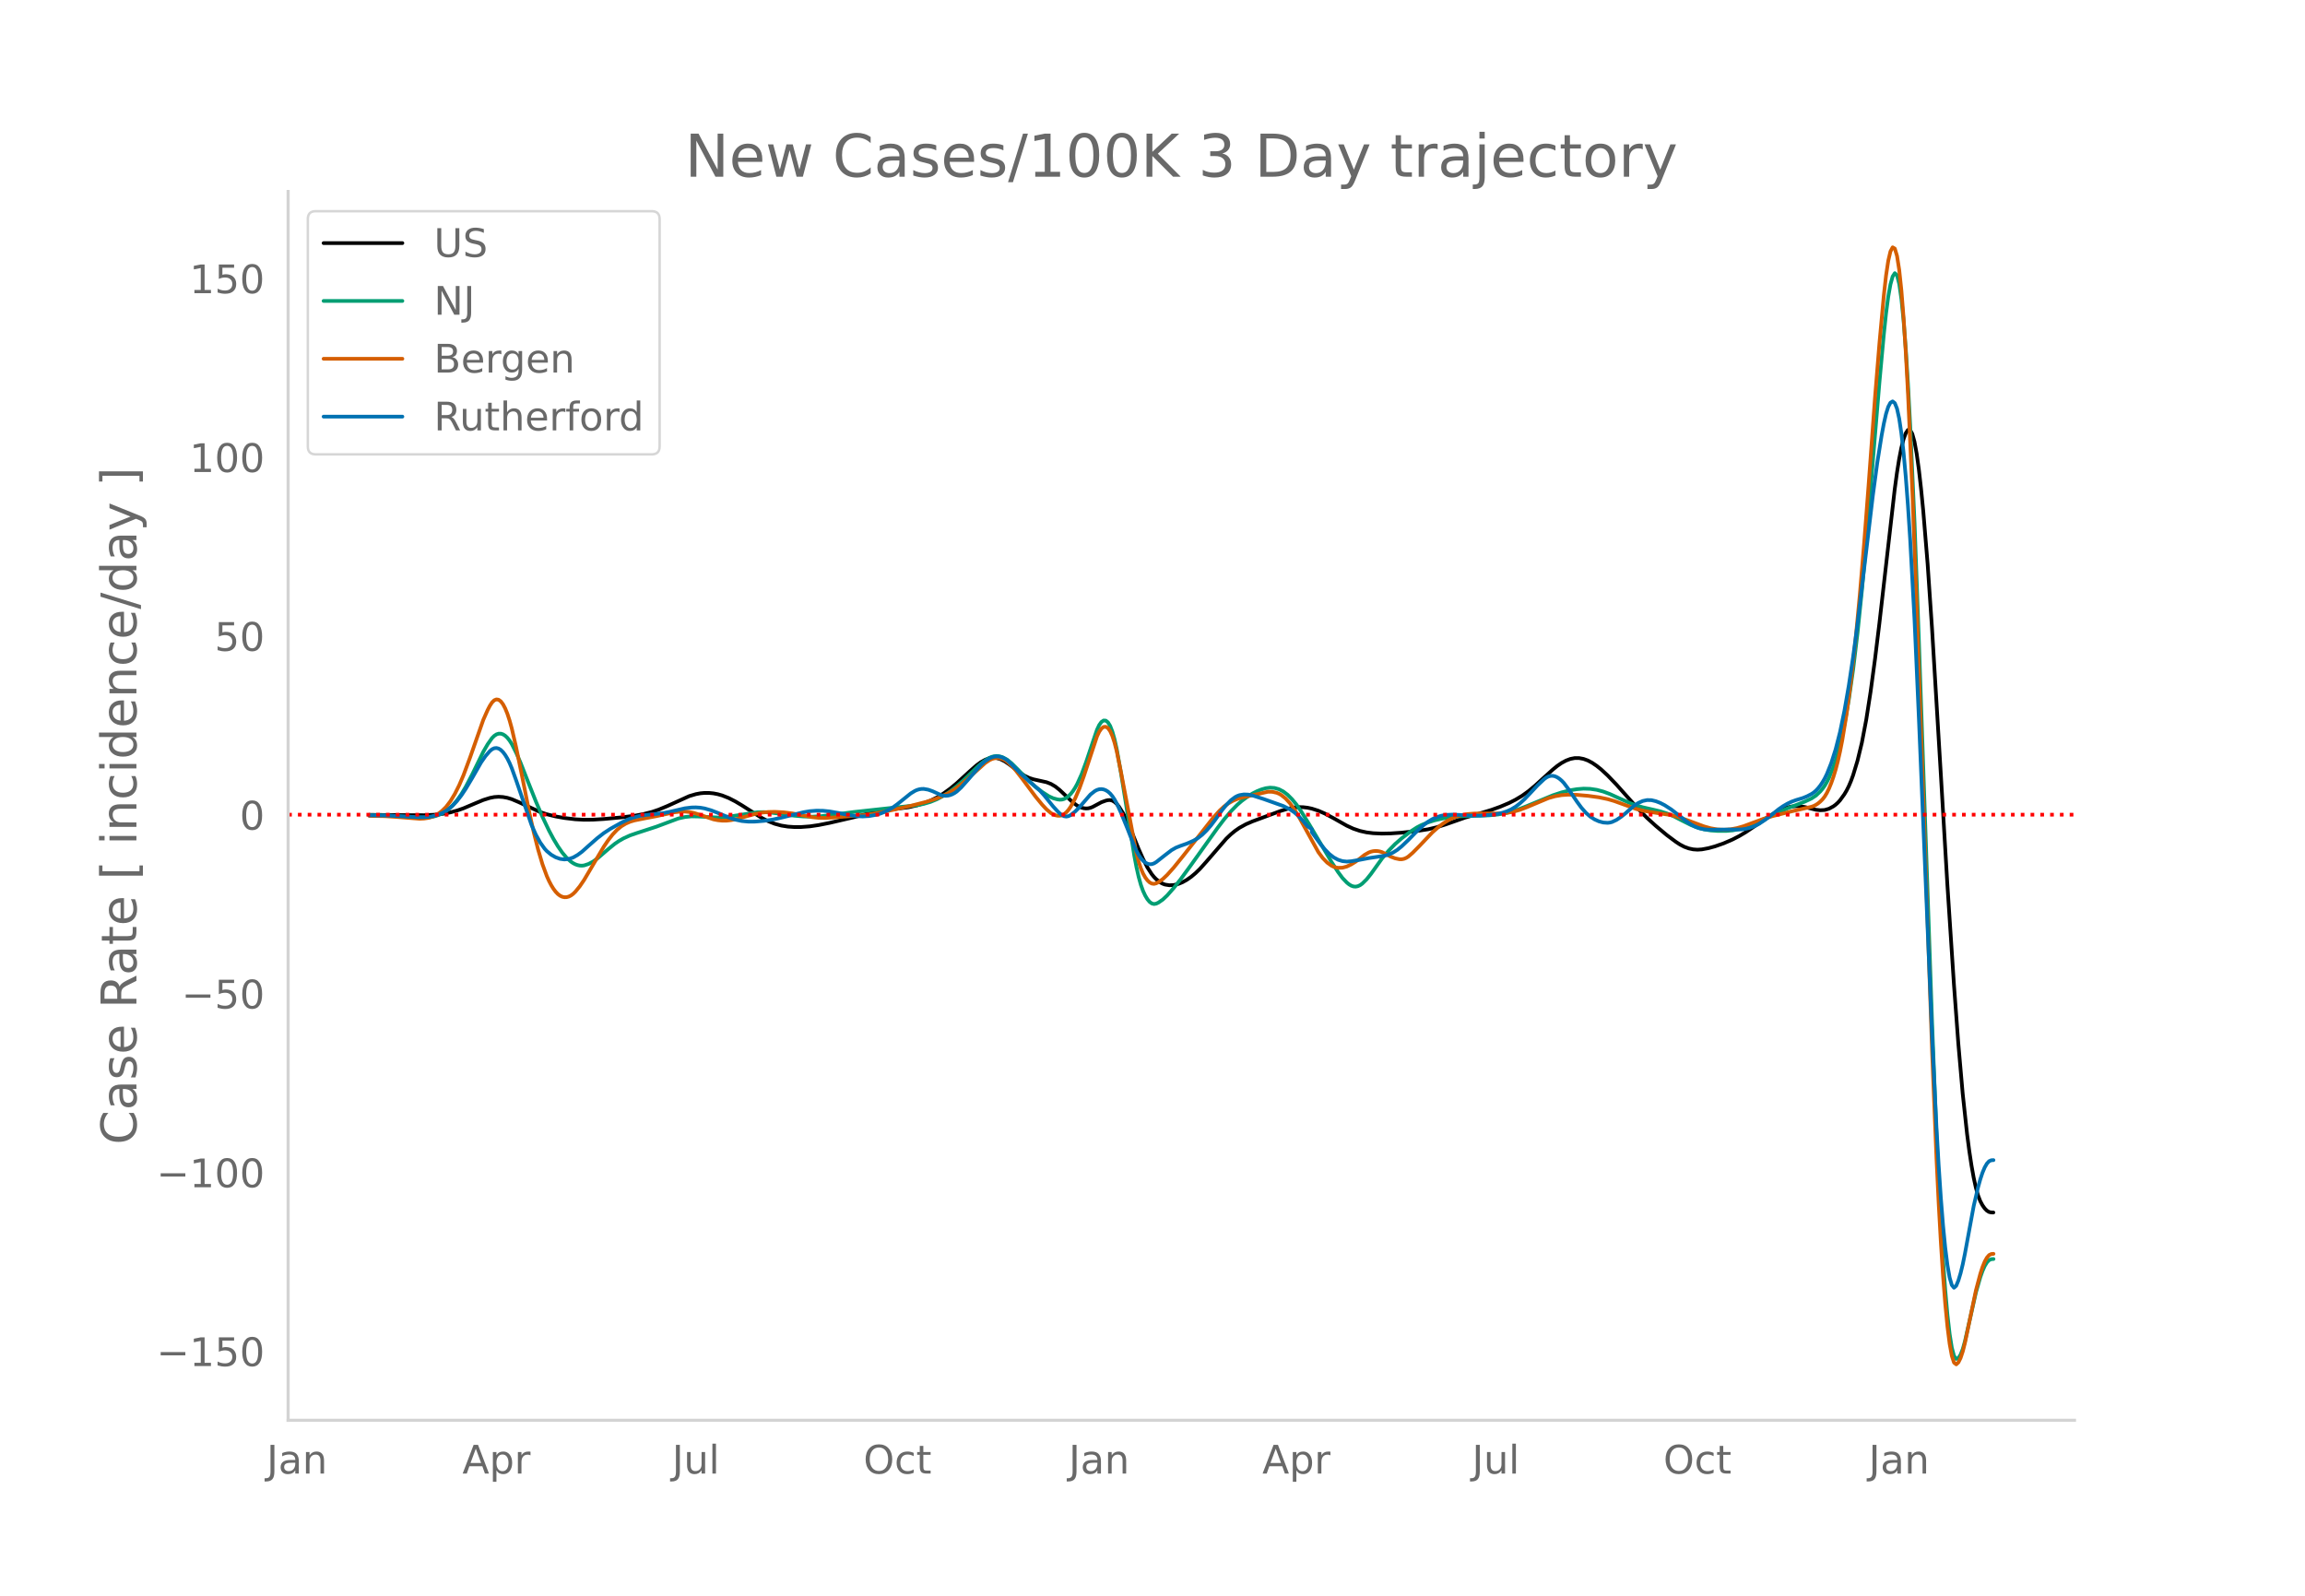 <svg height="864" viewBox="0 0 936 648" width="1248" xmlns="http://www.w3.org/2000/svg" xmlns:xlink="http://www.w3.org/1999/xlink"><defs><style>*{stroke-linecap:butt;stroke-linejoin:round}</style></defs><g id="figure_1"><path d="M0 648h936V0H0z" style="fill:#fff" id="patch_1"/><g id="axes_1"><path d="M117 576.72h725.4V77.76H117z" style="fill:none" id="patch_2"/><path clip-path="url(#pcde139a741)" d="m149.973 330.893 14.239.111 8.01.03 4.45-.209 3.56-.42 2.669-.524 2.67-.73 2.67-.936 4.45-1.888 3.56-1.483 2.67-.836 1.779-.354 1.78-.12 1.78.115 1.78.33 1.78.54 2.67 1.133 8.899 4.116 2.67.882 3.56.873 3.56.636 4.45.528 3.559.189 3.56-.035 4.45-.27 7.12-.659 5.339-.672 3.56-.652 3.56-.907 2.67-.904 3.56-1.48 8.899-4.033 2.67-.788 1.78-.34 1.78-.165 1.78.01 1.78.177 1.78.342 1.779.506 2.67 1.053 2.67 1.37 2.67 1.593 8.01 5.086 2.669 1.355 2.67 1.059 2.67.72 2.67.421 2.67.176 2.67-.012 3.56-.271 3.559-.525 4.45-.886 9.79-2.274 8.899-2.268 3.56-.574 9.789-1.213 3.56-.817 2.67-.83 2.67-1.041 2.67-1.317 2.67-1.615 2.669-1.93 2.67-2.21 5.34-4.88 2.67-2.362 1.78-1.3 1.78-1.001 1.78-.666.89-.16.89-.033.889.095 1.78.54 1.78.894 1.78 1.22 4.45 3.483 1.78 1.126 1.78.861 1.78.575 5.339 1.188 1.78.69 1.78 1.053 1.78 1.415 3.56 3.355 1.78 1.7 1.78 1.305 1.78.82.89.224.89.09.889-.056.89-.204.89-.352 3.56-1.907 1.78-.647.89-.21.89-.037.89.232.89.518.89.805.89 1.082 1.78 2.82 1.78 3.553 1.78 4.254 2.669 6.586 1.78 4.01 1.78 3.487 1.78 2.758.89 1.102.89.921 1.78 1.374.89.474.89.334 1.78.286 1.78-.08 1.78-.407 1.779-.722 1.78-.99 1.78-1.246 1.78-1.496 1.78-1.73 2.67-2.986 8.009-9.256 1.78-1.7 1.78-1.473 1.78-1.238 2.67-1.47 2.67-1.157 11.569-4.287 2.67-.803 2.67-.544 1.78-.145 1.78.034 1.78.202 1.78.37 2.669.852 2.67 1.173 3.56 1.9 5.34 3.015 2.67 1.224 2.67.902 2.669.588 2.67.335 3.56.158 3.56-.074 4.45-.303 6.229-.676 4.45-.682 3.56-.838 3.56-1.119 8.009-2.81 5.34-1.515 5.34-1.62 3.559-1.28 3.56-1.505 2.67-1.357 2.67-1.597 2.67-1.926 2.67-2.239 3.56-3.249 3.559-3.22 1.78-1.452 1.78-1.22 1.78-.96 1.78-.681 1.78-.346 1.78.006 1.78.337 1.78.648 1.779.956 1.78 1.211 1.78 1.414 2.67 2.478 3.56 3.703 5.34 5.992 3.559 3.952 3.56 3.62 3.56 3.237 4.45 3.718 3.56 2.662 1.78 1.171 1.779.928 1.78.653 1.78.389 1.78.132 1.78-.119 2.67-.494 2.67-.736 3.56-1.25 3.559-1.54 2.67-1.376 2.67-1.581 3.56-2.395 6.23-4.246 2.669-1.561 2.67-1.243 1.78-.613 1.78-.382 1.78-.137 1.78.091 1.78.261 2.67.672 1.78.436 1.78.191 1.779-.093 1.78-.512 1.78-.964.89-.657.89-.8.89-.967 1.78-2.454.89-1.5.89-1.757.89-2.083.89-2.423 1.78-5.866 1.78-7.351 1.779-9.338 1.78-11.436 1.78-13.173 1.78-14.549 6.23-54.445.89-6.589.89-5.606.89-4.553.89-3.502.89-2.449.89-1.349.89-.008.889 1.573.89 3.202.89 4.83.89 6.422.89 7.818.89 9.022 1.78 21.541 1.78 26.126 3.56 58.925 2.67 45.064 2.67 40.594 1.779 24 1.78 20.364 1.78 16.45.89 6.794.89 5.883.89 4.976.89 4.07.89 3.165.89 2.305.89 1.673.89 1.273.89.916.89.562.89.206.89.014h0" style="fill:none;stroke:#000;stroke-linecap:round;stroke-width:1.5" id="line2d_1"/><path clip-path="url(#pcde139a741)" d="m149.973 331.095 7.12.097 5.34.29 8.009.527 2.67-.04 1.78-.168 1.78-.378 1.78-.61 1.78-.868 1.779-1.24 1.78-1.641 1.78-2.068 1.78-2.523 1.78-2.975 2.67-5.115 4.45-9.103 1.78-3.066 1.779-2.525.89-.885.89-.592.89-.297.89-.005.89.282.89.563.89.843.89 1.124.89 1.404 1.78 3.532 1.78 4.07 2.67 6.803 3.56 8.937 2.669 6.221 2.67 5.606 1.78 3.337 1.78 2.963 1.78 2.584 1.78 2.128 1.78 1.595.89.597.89.463.89.325.89.184.89.042.889-.099 1.78-.58 1.78-.94 1.78-1.256 4.45-3.831 2.67-2.164 1.78-1.212 1.78-1.012 2.669-1.21 2.67-.92 8.01-2.61 8.899-3.328 2.67-.59 2.67-.264 2.67.049 8.01.415 2.669-.157 3.56-.46 9.79-1.514 2.67-.057 2.669.178 4.45.557 5.34.722 3.56.305 3.56.088 3.559-.19 3.56-.41 9.79-1.294 15.128-1.647 10.68-1.117 2.67-.55 2.67-.781 2.67-1.095 2.67-1.426 2.669-1.769 2.67-2.083 2.67-2.36 3.56-3.415 2.67-2.574 1.78-1.474 1.78-1.248.89-.498.89-.367.89-.23.889-.092.89.043.89.173.89.296 1.78.958 1.78 1.438 2.67 2.649 4.45 4.64 2.67 2.358 2.669 2.03 2.67 1.73 1.78.815 1.78.485.89.107.89-.042.89-.248.89-.464.89-.68.89-.9.89-1.128.89-1.369.89-1.61 1.78-3.946 1.78-4.807 2.669-7.977 1.78-5.238.89-1.893.89-1.248.89-.603.89.042.89.704.89 1.453.89 2.288.89 3.14.89 3.993 1.78 10.034 3.56 22.152 1.779 11.056.89 4.69.89 3.95.89 3.206.89 2.492.89 1.914.89 1.472.89 1.06.89.645.89.232.89-.157.89-.42 1.78-1.23 1.78-1.678 2.67-3.03 2.669-3.378 4.45-6.085 10.68-14.93 2.67-3.495 2.669-3.174 2.67-2.728 1.78-1.55 2.67-1.966 1.78-1.092 1.78-.907 1.78-.71 1.78-.506 1.78-.227 1.779.13 1.78.505 1.78.927 1.78 1.363 1.78 1.788 1.78 2.176 1.78 2.55 3.56 5.732 8.899 15 2.67 4.122 1.78 2.402 1.78 1.866.89.721.89.534.89.306.89.07.89-.169.89-.404.89-.631 1.779-1.743 1.78-2.218 4.45-6.21 2.67-3.174 2.67-2.737 2.67-2.328 3.559-2.738 2.67-1.725 1.78-.925 2.67-1.085 2.67-.827 3.56-.805 3.56-.541 3.559-.306 5.34-.183 6.23-.206 3.56-.35 2.669-.464 2.67-.661 2.67-.852 3.56-1.385 10.679-4.435 3.56-1.17 3.56-.874 2.67-.434 2.67-.21 2.67.085 2.669.392 2.67.712 2.67 1 3.56 1.62 4.45 1.99 2.67 1.002 2.669.768 4.45 1.02 2.67.638 2.67.841 2.67 1.105 3.56 1.83 3.559 1.78 2.67 1.049 2.67.72 2.67.425 2.67.18 3.56.016 2.669-.221 2.67-.51 2.67-.82 2.67-1.123 14.239-6.496 4.45-1.702 2.67-1.053 2.67-1.263 1.78-1.173 1.78-1.683.889-1.048.89-1.25.89-1.513.89-1.788 1.78-4.398.89-2.626.89-2.986.89-3.417 1.78-8.172 1.78-10.068 1.78-12.41 1.78-14.866 1.78-17.292 1.779-19.598 2.67-33.055 2.67-31.891 1.78-19.389.89-8.398.89-6.746.89-4.974.89-3.204.89-1.355.89.874.89 3.488.89 6.178.89 8.867.89 11.557.89 14.203.89 16.635 1.779 39.874 1.78 48.366 5.34 154.491 1.78 45.441 1.78 36.187.89 14.566.89 12.27.89 10.025.89 7.791.89 5.558.89 3.323.89 1.2.889-.37.89-1.386.89-2.292.89-3.197 4.45-19.793 1.78-6.177.89-2.518.89-2 .89-1.463.89-.925.89-.387.89-.06h0" style="fill:none;stroke:#009e73;stroke-linecap:round;stroke-width:1.5" id="line2d_2"/><path clip-path="url(#pcde139a741)" d="m149.973 331.311 6.23.104 4.45.29 9.789.768 1.78-.095 1.78-.264 1.78-.53 1.78-.893 1.78-1.264 1.78-1.745 1.779-2.337 1.78-2.935 1.78-3.543 1.78-4.151 2.67-7.192 5.34-15.218 1.78-4.008.89-1.702.889-1.357.89-.873.89-.362.89.148.89.66.89 1.171.89 1.686.89 2.2.89 2.713.89 3.228 1.78 7.744 2.67 12.989 2.67 13.402 1.78 7.964 1.779 7.054 1.78 6.01 1.78 4.83.89 1.975.89 1.7.89 1.44.89 1.188.89.933.89.68.89.427.89.194.89-.022.89-.237.89-.45.89-.662.89-.868 1.78-2.175 1.779-2.618 3.56-6.037 4.45-7.493 1.78-2.611 1.78-2.29 1.78-1.888 1.78-1.465 1.78-1.07 1.779-.782 1.78-.526 4.45-.887 4.45-.843 7.12-1.544 2.669-.297 1.78-.014 1.78.17 1.78.363 2.67.829 5.34 1.802 1.78.35 1.779.18 1.78-.009 1.78-.196 2.67-.537 3.56-1.005 3.56-.976 2.67-.532 2.669-.268 2.67-.055 3.56.18 3.56.454 4.45.84 3.56.674 2.669.273 2.67.056 3.56-.206 12.459-.952 4.45-.706 6.23-1.239 8.009-1.823 6.23-1.585 3.56-1.109 2.67-1.045 2.67-1.317 2.669-1.62 2.67-1.984 2.67-2.294 7.12-6.433 1.78-1.18.89-.413.89-.272.889-.132.89.008.89.15.89.295.89.44.89.583 1.78 1.594 1.78 2 2.67 3.442 5.34 7.174 2.669 3.247 1.78 1.912 1.78 1.494.89.513.89.352.89.193.89.024.89-.195.89-.461.89-.738.89-1.015.89-1.286 1.78-3.28 1.78-4.141 1.78-4.98 5.339-16.129.89-1.885.89-1.281.89-.676.89-.072.89.546.89 1.225.89 1.968.89 2.722.89 3.478 1.78 8.758 6.229 32.722.89 3.363.89 2.713.89 2.086.89 1.581.89 1.197.89.838.89.478.89.118.89-.22.89-.453 1.78-1.267 1.78-1.687 2.67-2.987 3.559-4.394 12.46-15.833 2.67-2.96 1.78-1.634 1.779-1.293 1.78-1.003 1.78-.758 1.78-.524 10.68-2.397 1.779.026 1.78.405.89.365.89.499 1.78 1.405 1.78 1.947 1.78 2.453 1.78 2.92 8.009 14.514 1.78 2.4 1.78 1.832 1.78 1.27.89.425.89.285.89.147 1.78-.057 1.78-.476 1.78-.86 1.78-1.102 1.78-1.312 1.779-1.402 1.78-1.024.89-.325.89-.202.89-.08.89.036.89.154.89.271 1.78.877 1.78.962 1.78.68 1.78.37.89.013.89-.166.89-.355.889-.543 1.78-1.544 2.67-2.69 5.34-5.616 2.67-2.35 1.78-1.316 1.78-1.112 1.78-.91 1.779-.708 1.78-.52 2.67-.509 2.67-.219 3.56-.044 7.119.008 2.67-.234 2.67-.485 2.67-.779 2.67-1.016 8.899-3.73 2.67-.751 2.67-.465 2.67-.174 3.56.086 4.45.386 4.449.604 3.56.743 2.67.776 4.45 1.613 4.45 1.59 2.669.678 2.67.487 8.9 1.342 2.67.732 3.559 1.225 7.12 2.636 2.67.746 2.67.473 2.67.145 2.669-.184 2.67-.504 2.67-.767 3.56-1.323 4.45-1.644 3.56-1.082 8.009-2.005 8.01-1.842.89-.324.89-.453.89-.594.89-.734.889-.892.89-1.14.89-1.478.89-1.832.89-2.186.89-2.542.89-2.916.89-3.38.89-3.94.89-4.517 1.78-10.774 1.78-13.305 1.78-16.052 1.78-18.794 1.78-21.195 1.779-23.256 2.67-36.35 1.78-21.804 1.78-19.342.89-7.953.89-5.944.89-3.805.89-1.666.89.524.89 2.97.89 5.673.89 8.426.89 11.18.89 13.932.89 16.612 1.779 39.763 1.78 47.265 6.23 180.25 1.78 43.392.89 18.255.89 15.91.89 13.584.89 11.338.89 9.176.89 7.03.89 4.884.89 2.738.89.698.889-.812.89-1.793.89-2.668.89-3.543 4.45-21.265 1.78-6.71.89-2.755.89-2.193.89-1.608.89-1.025.89-.439.89-.074h0" style="fill:none;stroke:#d55e00;stroke-linecap:round;stroke-width:1.5" id="line2d_3"/><path clip-path="url(#pcde139a741)" d="m149.973 331.085 7.12.087 6.229.314 6.23.354 2.67-.002 2.67-.227 1.78-.373 1.78-.587 1.78-.825 1.779-1.16 1.78-1.52 1.78-1.892 1.78-2.28 1.78-2.665 2.67-4.485 3.56-6.237 1.78-2.557 1.78-2.046.889-.728.89-.42.89-.096.89.23.89.553.89.87.89 1.18.89 1.486.89 1.796.89 2.103 1.78 4.95 6.23 18.079 1.78 3.97 1.779 3.208 1.78 2.482.89.973 1.78 1.465 1.78 1.023 1.78.639 1.78.245 1.78-.18 1.78-.614 1.78-1.018 1.78-1.307 2.669-2.39 3.56-3.125 2.67-2.074 2.67-1.739 4.45-2.487 2.67-1.304 1.779-.67 2.67-.707 2.67-.424 7.12-.757 2.67-.531 6.229-1.447 2.67-.323 1.78-.042 1.78.12 1.78.31 2.67.774 2.67 1.025 4.449 1.869 2.67.88 2.67.562 2.67.247 2.67-.016 3.56-.3 3.559-.516 3.56-.777 8.9-2.198 2.67-.44 2.669-.2 2.67.036 2.67.263 3.56.626 4.45.9 2.67.383 2.669.135 2.67-.159 2.67-.465 1.78-.49 1.78-.679 1.78-.875 1.78-1.08 1.78-1.288 5.339-4.307 1.78-1.077.89-.378.89-.255.89-.131.89-.007 1.78.318 1.78.625 3.56 1.626.89.186.89.054.89-.077.889-.21.89-.343.89-.479.89-.616 1.78-1.633 2.67-2.992 5.34-6.214 1.78-1.534 1.78-1.142.89-.385.89-.25.889-.117.89.018.89.16.89.308.89.457.89.606 1.78 1.644 3.56 3.637 3.56 3.208 4.45 3.887 1.779 1.99 3.56 4.41 1.78 1.95.89.88.89.706.89.428.89.132.89-.167.89-.447 1.78-1.399 1.78-1.795 4.449-5.143 1.78-1.395.89-.47.89-.275.89-.069.89.136.89.34.89.55.89.79.89 1.062.89 1.337.89 1.614 1.78 3.914 2.67 6.554 2.669 6.871.89 1.942.89 1.633.89 1.324.89 1.02.89.737.89.476.89.218.89-.04.89-.295.89-.534 3.56-2.8 2.67-2.044 1.78-1.013 1.779-.71 2.67-.944 2.67-1.174 1.78-1.04 1.78-1.391 1.78-1.74 1.78-2.05 1.78-2.355 2.67-3.766 1.779-2.187 1.78-1.835 1.78-1.334.89-.465.89-.33 1.78-.293 1.78.062 1.78.373 4.45 1.427 8.009 2.844 2.67 1.35 1.78 1.2 1.78 1.576 1.78 1.931 1.78 2.17 1.78 1.165v1.216l3.559 4.893 1.78 2.15 1.78 1.822 1.78 1.391 1.78.958 1.78.555 1.78.182 1.78-.139 3.56-.591 3.559-.683 6.23-.932 1.78-.49 1.78-.79 1.78-1.126 1.78-1.44 2.669-2.54 3.56-3.654 2.67-2.416 1.78-1.363 1.78-1.077 1.78-.798 1.78-.56 1.78-.332 2.67-.139 2.669.106 5.34.31 3.56-.02 3.56-.269 3.56-.47 1.779-.412 1.78-.581 1.78-.807 1.78-1.085 1.78-1.367 1.78-1.612 2.67-2.806 2.67-2.868 2.67-2.514.889-.66.89-.453.89-.231.89-.01.89.207.89.406.89.584.89.759.89.933 1.78 2.374 3.56 5.252 1.78 2.419 1.78 2.026 1.78 1.576 1.779 1.147 1.78.802 1.78.479 1.78.125.89-.11.89-.233 1.78-.834 1.78-1.189 1.78-1.408 3.56-3.14 1.779-1.172 1.78-.79 1.78-.378 1.78.044 1.78.433 1.78.692 1.78.917 2.67 1.722 2.67 2.073 3.559 2.8 1.78 1.217 1.78.949 1.78.647 1.78.367 1.78.178 2.67-.013 5.34-.054 5.339-.042 1.78-.249 1.78-.43 1.78-.65 1.78-.907 2.67-1.767 2.67-2.052 2.669-2.148 1.78-1.226 1.78-1.034 1.78-.84 1.78-.642 2.67-.802 1.78-.725 1.78-.923.89-.6.89-.768.89-.945.89-1.121.889-1.307.89-1.536.89-1.808 1.78-4.459 1.78-5.593 1.78-6.977 1.78-8.608 1.78-10.236 1.78-11.814 1.78-13.376 3.559-29.741 2.67-22.412 1.78-13.186 1.78-11.167.89-4.772.89-3.943.89-2.84.89-1.685.89-.529.89.69.89 2.224.89 4.073.89 5.983.89 7.896.89 9.806.89 11.715.89 13.611 1.779 32.866 1.78 40.212 5.34 128.42 1.78 37.208.89 15.446.89 13.285.89 11.139.89 9.064.89 7.059.89 5.069.89 3.078.89 1.088.89-.796.889-2.143.89-2.956.89-3.66.89-4.368 3.56-19.338 1.78-7.608.89-3.182.89-2.69.89-2.128.89-1.548.89-.97.89-.392.89-.052h0" style="fill:none;stroke:#0072b2;stroke-linecap:round;stroke-width:1.5" id="line2d_4"/><path clip-path="url(#pcde139a741)" d="M117 330.81h725.4" style="fill:none;stroke:red;stroke-dasharray:1.5,2.475;stroke-dashoffset:0;stroke-width:1.5" id="line2d_5"/><path d="M117 576.72V77.76" style="fill:none;stroke:#d3d3d3;stroke-linecap:square;stroke-linejoin:miter;stroke-width:1.25" id="patch_3"/><path d="M117 576.72h725.4" style="fill:none;stroke:#d3d3d3;stroke-linecap:square;stroke-linejoin:miter;stroke-width:1.25" id="patch_4"/><g id="matplotlib.axis_1"><g id="xtick_1"><g style="fill:#696969" transform="matrix(.16 0 0 -.16 108.272 598.378)" id="text_1"><defs><path d="M9.813 72.906h9.859V5.078q0-13.187-5-19.14-5-5.954-16.094-5.954h-3.75v8.297h3.078q6.531 0 9.219 3.672Q9.813-4.39 9.813 5.078z" id="DejaVuSans-74"/><path d="M34.281 27.484q-10.89 0-15.093-2.484-4.204-2.484-4.204-8.5 0-4.781 3.157-7.594 3.156-2.797 8.562-2.797 7.485 0 12 5.297 4.516 5.297 4.516 14.078v2zm17.922 3.72V0H43.22v8.297Q40.14 3.328 35.547.953q-4.594-2.375-11.234-2.375-8.391 0-13.36 4.719Q6 8.016 6 15.922q0 9.219 6.172 13.906 6.187 4.688 18.437 4.688h12.61v.89q0 6.203-4.078 9.594-4.078 3.39-11.453 3.39-4.688 0-9.141-1.124-4.438-1.125-8.531-3.375v8.312q4.921 1.906 9.562 2.844 4.64.953 9.031.953 11.875 0 17.735-6.156 5.86-6.14 5.86-18.64z" id="DejaVuSans-97"/><path d="M54.89 33.016V0h-8.984v32.719q0 7.765-3.031 11.61-3.031 3.858-9.078 3.858-7.281 0-11.484-4.64-4.204-4.625-4.204-12.64V0H9.08v54.688h9.03v-8.5q3.235 4.937 7.594 7.374Q30.078 56 35.797 56q9.422 0 14.25-5.828 4.844-5.828 4.844-17.156z" id="DejaVuSans-110"/></defs><use xlink:href="#DejaVuSans-74"/><use x="29.492" xlink:href="#DejaVuSans-97"/><use x="90.771" xlink:href="#DejaVuSans-110"/></g></g><g id="xtick_2"><g style="fill:#696969" transform="matrix(.16 0 0 -.16 187.75 598.378)" id="text_2"><defs><path d="M34.188 63.188 20.797 26.906h26.812zm-5.579 9.718h11.188L67.578 0h-10.25l-6.64 18.703h-32.86L11.188 0H.78z" id="DejaVuSans-65"/><path d="M18.11 8.203v-29H9.077v75.484h9.031v-8.296q2.844 4.875 7.157 7.234Q29.594 56 35.594 56q9.968 0 16.187-7.906 6.235-7.907 6.235-20.797T51.78 6.484q-6.218-7.906-16.187-7.906-6 0-10.328 2.375-4.313 2.375-7.157 7.25zm30.578 19.094q0 9.906-4.079 15.547-4.078 5.64-11.203 5.64-7.14 0-11.218-5.64-4.079-5.64-4.079-15.547 0-9.906 4.078-15.547 4.079-5.64 11.22-5.64 7.124 0 11.202 5.64t4.078 15.547z" id="DejaVuSans-112"/><path d="M41.11 46.297q-1.516.875-3.297 1.281Q36.03 48 33.89 48q-7.625 0-11.703-4.953-4.079-4.953-4.079-14.234V0H9.08v54.688h9.03v-8.5q2.844 4.984 7.375 7.39Q30.031 56 36.531 56q.922 0 2.047-.125 1.125-.11 2.484-.36z" id="DejaVuSans-114"/></defs><use xlink:href="#DejaVuSans-65"/><use x="68.408" xlink:href="#DejaVuSans-112"/><use x="131.885" xlink:href="#DejaVuSans-114"/></g></g><g id="xtick_3"><g style="fill:#696969" transform="matrix(.16 0 0 -.16 272.923 598.378)" id="text_3"><defs><path d="M8.5 21.578v33.11h8.984V21.922q0-7.766 3.016-11.656 3.031-3.875 9.094-3.875 7.265 0 11.484 4.64 4.234 4.64 4.234 12.656v31h8.985V0h-8.984v8.406Q42.047 3.422 37.718 1q-4.313-2.422-10.032-2.422-9.421 0-14.312 5.86Q8.5 10.296 8.5 21.578zM31.11 56z" id="DejaVuSans-117"/><path d="M9.422 75.984h8.984V0H9.422z" id="DejaVuSans-108"/></defs><use xlink:href="#DejaVuSans-74"/><use x="29.492" xlink:href="#DejaVuSans-117"/><use x="92.871" xlink:href="#DejaVuSans-108"/></g></g><g id="xtick_4"><g style="fill:#696969" transform="matrix(.16 0 0 -.16 350.619 598.378)" id="text_4"><defs><path d="M39.406 66.219q-10.75 0-17.078-8.016-6.312-8-6.312-21.828 0-13.766 6.312-21.781 6.328-8 17.078-8 10.735 0 17.016 8 6.281 8.015 6.281 21.781 0 13.828-6.281 21.828-6.281 8.016-17.016 8.016zm0 8q15.328 0 24.5-10.281 9.188-10.282 9.188-27.563 0-17.234-9.188-27.516-9.172-10.28-24.5-10.28-15.375 0-24.593 10.25-9.204 10.265-9.204 27.546t9.204 27.563q9.218 10.28 24.593 10.28z" id="DejaVuSans-79"/><path d="M48.781 52.594v-8.407q-3.812 2.11-7.64 3.157-3.828 1.047-7.735 1.047-8.75 0-13.593-5.547-4.829-5.532-4.829-15.547 0-10.016 4.829-15.563 4.843-5.53 13.593-5.53 3.907 0 7.735 1.046 3.828 1.047 7.64 3.156V2.094Q45.016.344 40.984-.531q-4.015-.89-8.562-.89-12.36 0-19.64 7.765-7.266 7.765-7.266 20.953 0 13.375 7.343 21.031Q20.22 56 33.016 56q4.14 0 8.093-.86 3.953-.843 7.672-2.546z" id="DejaVuSans-99"/><path d="M18.313 70.219V54.688h18.5v-6.985h-18.5V18.016q0-6.688 1.828-8.594 1.828-1.906 7.453-1.906h9.218V0h-9.218q-10.407 0-14.36 3.875-3.953 3.89-3.953 14.14v29.688H2.687v6.984h6.594V70.22z" id="DejaVuSans-116"/></defs><use xlink:href="#DejaVuSans-79"/><use x="78.711" xlink:href="#DejaVuSans-99"/><use x="133.691" xlink:href="#DejaVuSans-116"/></g></g><g id="xtick_5"><g style="fill:#696969" transform="matrix(.16 0 0 -.16 433.994 598.378)" id="text_5"><use xlink:href="#DejaVuSans-74"/><use x="29.492" xlink:href="#DejaVuSans-97"/><use x="90.771" xlink:href="#DejaVuSans-110"/></g></g><g id="xtick_6"><g style="fill:#696969" transform="matrix(.16 0 0 -.16 512.582 598.378)" id="text_6"><use xlink:href="#DejaVuSans-65"/><use x="68.408" xlink:href="#DejaVuSans-112"/><use x="131.885" xlink:href="#DejaVuSans-114"/></g></g><g id="xtick_7"><g style="fill:#696969" transform="matrix(.16 0 0 -.16 597.756 598.378)" id="text_7"><use xlink:href="#DejaVuSans-74"/><use x="29.492" xlink:href="#DejaVuSans-117"/><use x="92.871" xlink:href="#DejaVuSans-108"/></g></g><g id="xtick_8"><g style="fill:#696969" transform="matrix(.16 0 0 -.16 675.451 598.378)" id="text_8"><use xlink:href="#DejaVuSans-79"/><use x="78.711" xlink:href="#DejaVuSans-99"/><use x="133.691" xlink:href="#DejaVuSans-116"/></g></g><g id="xtick_9"><g style="fill:#696969" transform="matrix(.16 0 0 -.16 758.827 598.378)" id="text_9"><use xlink:href="#DejaVuSans-74"/><use x="29.492" xlink:href="#DejaVuSans-97"/><use x="90.771" xlink:href="#DejaVuSans-110"/></g></g></g><g id="matplotlib.axis_2"><g id="ytick_1"><g style="fill:#696969" transform="matrix(.16 0 0 -.16 63.553 554.717)" id="text_10"><defs><path d="M10.594 35.5h62.593v-8.297H10.594z" id="DejaVuSans-8722"/><path d="M12.406 8.297h16.11v55.625l-17.532-3.516v8.985l17.438 3.515h9.86V8.296H54.39V0H12.406z" id="DejaVuSans-49"/><path d="M10.797 72.906h38.719v-8.312H19.828v-17.86q2.14.735 4.281 1.094 2.157.36 4.313.36 12.203 0 19.328-6.688 7.14-6.688 7.14-18.11 0-11.765-7.328-18.296-7.328-6.516-20.656-6.516-4.593 0-9.36.781-4.75.782-9.827 2.344v9.922q4.39-2.39 9.078-3.563 4.687-1.171 9.906-1.171 8.453 0 13.375 4.437 4.938 4.438 4.938 12.063 0 7.609-4.938 12.047-4.922 4.453-13.375 4.453-3.953 0-7.89-.875-3.922-.875-8.016-2.735z" id="DejaVuSans-53"/><path d="M31.781 66.406q-7.61 0-11.453-7.5Q16.5 51.422 16.5 36.375q0-14.984 3.828-22.484 3.844-7.5 11.453-7.5 7.672 0 11.5 7.5 3.844 7.5 3.844 22.484 0 15.047-3.844 22.531-3.828 7.5-11.5 7.5zm0 7.813q12.266 0 18.735-9.703 6.468-9.688 6.468-28.141 0-18.406-6.468-28.11-6.47-9.687-18.735-9.687-12.25 0-18.718 9.688-6.47 9.703-6.47 28.109 0 18.453 6.47 28.14Q19.53 74.22 31.78 74.22z" id="DejaVuSans-48"/></defs><use xlink:href="#DejaVuSans-8722"/><use x="83.789" xlink:href="#DejaVuSans-49"/><use x="147.412" xlink:href="#DejaVuSans-53"/><use x="211.035" xlink:href="#DejaVuSans-48"/></g></g><g id="ytick_2"><g style="fill:#696969" transform="matrix(.16 0 0 -.16 63.553 482.108)" id="text_11"><use xlink:href="#DejaVuSans-8722"/><use x="83.789" xlink:href="#DejaVuSans-49"/><use x="147.412" xlink:href="#DejaVuSans-48"/><use x="211.035" xlink:href="#DejaVuSans-48"/></g></g><g id="ytick_3"><g style="fill:#696969" transform="matrix(.16 0 0 -.16 73.733 409.499)" id="text_12"><use xlink:href="#DejaVuSans-8722"/><use x="83.789" xlink:href="#DejaVuSans-53"/><use x="147.412" xlink:href="#DejaVuSans-48"/></g></g><g id="ytick_4"><use xlink:href="#DejaVuSans-48" style="fill:#696969" transform="matrix(.16 0 0 -.16 97.32 336.89)" id="text_13"/></g><g id="ytick_5"><g style="fill:#696969" transform="matrix(.16 0 0 -.16 87.14 264.28)" id="text_14"><use xlink:href="#DejaVuSans-53"/><use x="63.623" xlink:href="#DejaVuSans-48"/></g></g><g id="ytick_6"><g style="fill:#696969" transform="matrix(.16 0 0 -.16 76.96 191.671)" id="text_15"><use xlink:href="#DejaVuSans-49"/><use x="63.623" xlink:href="#DejaVuSans-48"/><use x="127.246" xlink:href="#DejaVuSans-48"/></g></g><g id="ytick_7"><g style="fill:#696969" transform="matrix(.16 0 0 -.16 76.96 119.062)" id="text_16"><use xlink:href="#DejaVuSans-49"/><use x="63.623" xlink:href="#DejaVuSans-53"/><use x="127.246" xlink:href="#DejaVuSans-48"/></g></g><g style="fill:#696969" transform="matrix(0 -.2 -.2 0 55.393 464.8)" id="text_17"><defs><path d="M64.406 67.281v-10.39q-4.984 4.64-10.625 6.922-5.64 2.296-11.984 2.296-12.5 0-19.14-7.64-6.641-7.64-6.641-22.094 0-14.406 6.64-22.047 6.64-7.64 19.14-7.64 6.345 0 11.985 2.296 5.64 2.297 10.625 6.938V5.609Q59.234 2.094 53.437.33q-5.78-1.75-12.218-1.75-16.563 0-26.094 10.124-9.516 10.14-9.516 27.672 0 17.578 9.516 27.703 9.531 10.14 26.094 10.14 6.531 0 12.312-1.734 5.797-1.734 10.875-5.203z" id="DejaVuSans-67"/><path d="M44.281 53.078v-8.5q-3.797 1.953-7.906 2.922-4.094.984-8.5.984-6.688 0-10.031-2.047-3.344-2.046-3.344-6.156 0-3.125 2.39-4.906 2.391-1.781 9.626-3.39l3.078-.688q9.562-2.047 13.593-5.781 4.032-3.735 4.032-10.422 0-7.625-6.032-12.078-6.03-4.438-16.578-4.438-4.39 0-9.156.86Q10.688.296 5.422 2v9.281q4.984-2.594 9.812-3.89 4.829-1.282 9.579-1.282 6.343 0 9.75 2.172 3.421 2.172 3.421 6.125 0 3.656-2.468 5.61-2.453 1.953-10.813 3.765l-3.125.735q-8.344 1.75-12.062 5.39-3.704 3.64-3.704 9.985 0 7.718 5.47 11.906Q16.75 56 26.811 56q4.97 0 9.36-.734 4.406-.72 8.11-2.188z" id="DejaVuSans-115"/><path d="M56.203 29.594v-4.39H14.891q.593-9.282 5.593-14.142 5-4.859 13.938-4.859 5.172 0 10.031 1.266 4.86 1.265 9.656 3.812v-8.5Q49.266.734 44.187-.344 39.11-1.422 33.892-1.422q-13.094 0-20.735 7.61-7.64 7.625-7.64 20.625 0 13.421 7.25 21.296Q20.016 56 32.328 56q11.031 0 17.453-7.11 6.422-7.093 6.422-19.296zm-8.984 2.64q-.094 7.36-4.125 11.75-4.032 4.407-10.672 4.407-7.516 0-12.031-4.25-4.516-4.25-5.203-11.97z" id="DejaVuSans-101"/><path d="M44.39 34.188q3.172-1.079 6.172-4.594 3-3.516 6.032-9.672L66.609 0H56l-9.313 18.703q-3.624 7.328-7.015 9.719-3.39 2.39-9.25 2.39h-10.75V0h-9.86v72.906h22.266q12.5 0 18.656-5.234 6.157-5.219 6.157-15.766 0-6.89-3.203-11.437-3.204-4.532-9.297-6.282zM19.673 64.797V38.922h12.406q7.125 0 10.766 3.297 3.64 3.297 3.64 9.687 0 6.39-3.64 9.64-3.64 3.25-10.766 3.25z" id="DejaVuSans-82"/><path d="M8.594 75.984h20.703V69H17.578V-6.203h11.719v-6.984H8.594z" id="DejaVuSans-91"/><path d="M9.422 54.688h8.984V0H9.422zm0 21.296h8.984v-11.39H9.422z" id="DejaVuSans-105"/><path d="M45.406 46.39v29.594h8.985V0h-8.985v8.203Q42.578 3.328 38.25.953q-4.313-2.375-10.375-2.375-9.906 0-16.14 7.906-6.22 7.922-6.22 20.813 0 12.89 6.22 20.797Q17.968 56 27.874 56q6.063 0 10.375-2.375 4.328-2.36 7.156-7.234zm-30.61-19.093q0-9.906 4.079-15.547 4.078-5.64 11.203-5.64 7.125 0 11.219 5.64 4.11 5.64 4.11 15.547 0 9.906-4.11 15.547-4.094 5.64-11.219 5.64-7.125 0-11.203-5.64-4.078-5.64-4.078-15.547z" id="DejaVuSans-100"/><path d="M25.39 72.906h8.297L8.297-9.28H0z" id="DejaVuSans-47"/><path d="M32.172-5.078q-3.797-9.766-7.422-12.735-3.61-2.984-9.656-2.984H7.906v7.516h5.282q3.703 0 5.75 1.765Q21-9.766 23.483-3.219l1.61 4.094-22.11 53.813H12.5l17.094-42.766 17.093 42.766h9.516z" id="DejaVuSans-121"/><path d="M30.422 75.984v-89.171H9.719v6.984H21.39V69H9.719v6.984z" id="DejaVuSans-93"/></defs><use xlink:href="#DejaVuSans-67"/><use x="69.824" xlink:href="#DejaVuSans-97"/><use x="131.104" xlink:href="#DejaVuSans-115"/><use x="183.203" xlink:href="#DejaVuSans-101"/><use x="244.727" xlink:href="#DejaVuSans-32"/><use x="276.514" xlink:href="#DejaVuSans-82"/><use x="343.746" xlink:href="#DejaVuSans-97"/><use x="405.025" xlink:href="#DejaVuSans-116"/><use x="444.234" xlink:href="#DejaVuSans-101"/><use x="505.758" xlink:href="#DejaVuSans-32"/><use x="537.545" xlink:href="#DejaVuSans-91"/><use x="576.559" xlink:href="#DejaVuSans-32"/><use x="608.346" xlink:href="#DejaVuSans-105"/><use x="636.129" xlink:href="#DejaVuSans-110"/><use x="699.508" xlink:href="#DejaVuSans-99"/><use x="754.488" xlink:href="#DejaVuSans-105"/><use x="782.271" xlink:href="#DejaVuSans-100"/><use x="845.748" xlink:href="#DejaVuSans-101"/><use x="907.271" xlink:href="#DejaVuSans-110"/><use x="970.65" xlink:href="#DejaVuSans-99"/><use x="1025.631" xlink:href="#DejaVuSans-101"/><use x="1087.154" xlink:href="#DejaVuSans-47"/><use x="1120.846" xlink:href="#DejaVuSans-100"/><use x="1184.322" xlink:href="#DejaVuSans-97"/><use x="1245.602" xlink:href="#DejaVuSans-121"/><use x="1304.781" xlink:href="#DejaVuSans-32"/><use x="1336.568" xlink:href="#DejaVuSans-93"/></g></g><g style="fill:#696969" transform="matrix(.24 0 0 -.24 278.113 71.76)" id="text_18"><defs><path d="M9.813 72.906h13.28l32.329-60.984v60.984h9.562V0h-13.28L19.39 60.984V0H9.813z" id="DejaVuSans-78"/><path d="M4.203 54.688h8.985l11.234-42.672 11.172 42.672h10.593l11.235-42.672 11.187 42.672h8.985L63.28 0H52.688L40.922 44.828 29.109 0H18.5z" id="DejaVuSans-119"/><path d="M9.813 72.906h9.859V42.094L52.39 72.906h12.703L28.906 38.922 67.672 0H54.688L19.672 35.11V0h-9.86z" id="DejaVuSans-75"/><path d="M40.578 39.313Q47.656 37.797 51.625 33q3.984-4.781 3.984-11.813 0-10.78-7.422-16.703-7.421-5.906-21.093-5.906-4.578 0-9.438.906-4.86.907-10.031 2.72v9.515q4.094-2.39 8.969-3.61 4.89-1.218 10.218-1.218 9.266 0 14.125 3.656 4.86 3.656 4.86 10.64 0 6.454-4.516 10.079-4.515 3.64-12.562 3.64h-8.5v8.11h8.89q7.266 0 11.125 2.906 3.86 2.906 3.86 8.375 0 5.61-3.985 8.61-3.968 3.015-11.39 3.015-4.063 0-8.703-.89-4.641-.876-10.203-2.72v8.782q5.624 1.562 10.53 2.344 4.907.78 9.25.78 11.235 0 17.766-5.109 6.547-5.093 6.547-13.78 0-6.063-3.468-10.235-3.47-4.172-9.86-5.782z" id="DejaVuSans-51"/><path d="M19.672 64.797V8.109h11.922q15.093 0 22.093 6.829 7 6.843 7 21.593 0 14.64-7 21.453-7 6.813-22.093 6.813zm-9.86 8.11h20.266q21.188 0 31.094-8.813 9.922-8.813 9.922-27.563 0-18.86-9.969-27.703Q51.172 0 30.078 0H9.813z" id="DejaVuSans-68"/><path d="M9.422 54.688h8.984V-.984q0-10.438-3.984-15.125-3.969-4.688-12.813-4.688h-3.421v7.61H.594q5.125 0 6.968 2.374 1.86 2.36 1.86 9.829zm0 21.296h8.984v-11.39H9.422z" id="DejaVuSans-106"/><path d="M30.61 48.39q-7.22 0-11.422-5.64-4.204-5.64-4.204-15.453 0-9.813 4.172-15.453 4.188-5.64 11.453-5.64 7.188 0 11.375 5.655 4.203 5.672 4.203 15.438 0 9.719-4.203 15.406-4.187 5.688-11.375 5.688zm0 7.61q11.718 0 18.406-7.625 6.703-7.61 6.703-21.078 0-13.422-6.703-21.078-6.688-7.64-18.407-7.64-11.765 0-18.437 7.64-6.656 7.656-6.656 21.078 0 13.469 6.656 21.078Q18.844 56 30.609 56z" id="DejaVuSans-111"/></defs><use xlink:href="#DejaVuSans-78"/><use x="74.805" xlink:href="#DejaVuSans-101"/><use x="136.328" xlink:href="#DejaVuSans-119"/><use x="218.115" xlink:href="#DejaVuSans-32"/><use x="249.902" xlink:href="#DejaVuSans-67"/><use x="319.727" xlink:href="#DejaVuSans-97"/><use x="381.006" xlink:href="#DejaVuSans-115"/><use x="433.105" xlink:href="#DejaVuSans-101"/><use x="494.629" xlink:href="#DejaVuSans-115"/><use x="546.729" xlink:href="#DejaVuSans-47"/><use x="580.42" xlink:href="#DejaVuSans-49"/><use x="644.043" xlink:href="#DejaVuSans-48"/><use x="707.666" xlink:href="#DejaVuSans-48"/><use x="771.289" xlink:href="#DejaVuSans-75"/><use x="836.865" xlink:href="#DejaVuSans-32"/><use x="868.652" xlink:href="#DejaVuSans-51"/><use x="932.275" xlink:href="#DejaVuSans-32"/><use x="964.063" xlink:href="#DejaVuSans-68"/><use x="1041.064" xlink:href="#DejaVuSans-97"/><use x="1102.344" xlink:href="#DejaVuSans-121"/><use x="1161.523" xlink:href="#DejaVuSans-32"/><use x="1193.311" xlink:href="#DejaVuSans-116"/><use x="1232.52" xlink:href="#DejaVuSans-114"/><use x="1273.633" xlink:href="#DejaVuSans-97"/><use x="1334.912" xlink:href="#DejaVuSans-106"/><use x="1362.695" xlink:href="#DejaVuSans-101"/><use x="1424.219" xlink:href="#DejaVuSans-99"/><use x="1479.199" xlink:href="#DejaVuSans-116"/><use x="1518.408" xlink:href="#DejaVuSans-111"/><use x="1579.59" xlink:href="#DejaVuSans-114"/><use x="1620.703" xlink:href="#DejaVuSans-121"/></g><g id="legend_1"><path d="M128.2 184.5h136.45q3.2 0 3.2-3.2V88.96q0-3.2-3.2-3.2H128.2q-3.2 0-3.2 3.2v92.34q0 3.2 3.2 3.2z" style="fill:none;opacity:.8;stroke:#ccc;stroke-linejoin:miter" id="patch_5"/><path d="M131.4 98.718h32" style="fill:none;stroke:#000;stroke-linecap:round;stroke-width:1.5" id="line2d_6"/><g style="fill:#696969" transform="matrix(.16 0 0 -.16 176.2 104.317)" id="text_19"><defs><path d="M8.688 72.906h9.921V28.61q0-11.718 4.235-16.875 4.25-5.14 13.781-5.14 9.469 0 13.719 5.14 4.25 5.157 4.25 16.875v44.297H64.5V27.391q0-14.25-7.063-21.532-7.046-7.28-20.812-7.28-13.828 0-20.89 7.28-7.047 7.282-7.047 21.532z" id="DejaVuSans-85"/><path d="M53.516 70.516V60.89q-5.61 2.687-10.594 4-4.984 1.328-9.625 1.328-8.047 0-12.422-3.125t-4.375-8.89q0-4.845 2.906-7.313 2.907-2.453 11.016-3.97l5.953-1.218q11.031-2.11 16.281-7.406 5.25-5.297 5.25-14.172 0-10.61-7.11-16.078-7.093-5.469-20.812-5.469-5.172 0-11.015 1.172Q13.14.922 6.89 3.219v10.156q6-3.36 11.765-5.078 5.766-1.703 11.328-1.703 8.438 0 13.032 3.312 4.593 3.328 4.593 9.485 0 5.359-3.297 8.39-3.296 3.032-10.812 4.547L27.484 33.5q-11.03 2.188-15.968 6.875-4.922 4.688-4.922 13.047 0 9.672 6.812 15.234 6.813 5.563 18.766 5.563 5.14 0 10.453-.938 5.328-.922 10.89-2.765z" id="DejaVuSans-83"/></defs><use xlink:href="#DejaVuSans-85"/><use x="73.193" xlink:href="#DejaVuSans-83"/></g><path d="M131.4 122.203h32" style="fill:none;stroke:#009e73;stroke-linecap:round;stroke-width:1.5" id="line2d_8"/><g style="fill:#696969" transform="matrix(.16 0 0 -.16 176.2 127.802)" id="text_20"><use xlink:href="#DejaVuSans-78"/><use x="74.805" xlink:href="#DejaVuSans-74"/></g><path d="M131.4 145.688h32" style="fill:none;stroke:#d55e00;stroke-linecap:round;stroke-width:1.5" id="line2d_10"/><g style="fill:#696969" transform="matrix(.16 0 0 -.16 176.2 151.287)" id="text_21"><defs><path d="M19.672 34.813V8.108H35.5q7.953 0 11.781 3.297 3.844 3.297 3.844 10.078 0 6.844-3.844 10.078-3.828 3.25-11.781 3.25zm0 29.984V42.828h14.61q7.218 0 10.75 2.703 3.546 2.719 3.546 8.282 0 5.515-3.547 8.25-3.531 2.734-10.75 2.734zm-9.86 8.11h25.204q11.28 0 17.375-4.688Q58.5 63.53 58.5 54.89q0-6.703-3.125-10.657-3.125-3.953-9.188-4.922 7.282-1.562 11.313-6.53 4.031-4.954 4.031-12.376 0-9.765-6.64-15.093Q48.25 0 35.984 0H9.812z" id="DejaVuSans-66"/><path d="M45.406 27.984q0 9.766-4.031 15.125-4.016 5.375-11.297 5.375-7.219 0-11.25-5.375-4.031-5.359-4.031-15.125 0-9.718 4.031-15.093t11.25-5.375q7.281 0 11.297 5.375 4.031 5.375 4.031 15.093zm8.985-21.203q0-13.953-6.203-20.765Q42-20.797 29.203-20.797q-4.734 0-8.937.703-4.203.703-8.157 2.172v8.735q3.954-2.141 7.813-3.157 3.86-1.031 7.86-1.031 8.843 0 13.234 4.61 4.39 4.609 4.39 13.937v4.453q-2.781-4.844-7.125-7.234Q33.938 0 27.875 0 17.828 0 11.672 7.656q-6.156 7.672-6.156 20.328 0 12.688 6.156 20.344Q17.828 56 27.875 56q6.063 0 10.406-2.39 4.344-2.391 7.125-7.22v8.297h8.985z" id="DejaVuSans-103"/></defs><use xlink:href="#DejaVuSans-66"/><use x="68.604" xlink:href="#DejaVuSans-101"/><use x="130.127" xlink:href="#DejaVuSans-114"/><use x="169.49" xlink:href="#DejaVuSans-103"/><use x="232.967" xlink:href="#DejaVuSans-101"/><use x="294.49" xlink:href="#DejaVuSans-110"/></g><path d="M131.4 169.173h32" style="fill:none;stroke:#0072b2;stroke-linecap:round;stroke-width:1.5" id="line2d_12"/><g style="fill:#696969" transform="matrix(.16 0 0 -.16 176.2 174.773)" id="text_22"><defs><path d="M54.89 33.016V0h-8.984v32.719q0 7.765-3.031 11.61-3.031 3.858-9.078 3.858-7.281 0-11.484-4.64-4.204-4.625-4.204-12.64V0H9.08v75.984h9.03V46.188q3.235 4.937 7.594 7.374Q30.078 56 35.797 56q9.422 0 14.25-5.828 4.844-5.828 4.844-17.156z" id="DejaVuSans-104"/><path d="M37.11 75.984V68.5h-8.594q-4.828 0-6.72-1.953-1.874-1.953-1.874-7.031v-4.828h14.797v-6.985H19.922V0H10.89v47.703H2.297v6.984h8.594V58.5q0 9.125 4.25 13.297 4.25 4.187 13.468 4.187z" id="DejaVuSans-102"/></defs><use xlink:href="#DejaVuSans-82"/><use x="64.982" xlink:href="#DejaVuSans-117"/><use x="128.361" xlink:href="#DejaVuSans-116"/><use x="167.57" xlink:href="#DejaVuSans-104"/><use x="230.949" xlink:href="#DejaVuSans-101"/><use x="292.473" xlink:href="#DejaVuSans-114"/><use x="333.586" xlink:href="#DejaVuSans-102"/><use x="368.791" xlink:href="#DejaVuSans-111"/><use x="429.973" xlink:href="#DejaVuSans-114"/><use x="469.336" xlink:href="#DejaVuSans-100"/></g></g></g></g><defs><clipPath id="pcde139a741"><path d="M117 77.76h725.4v498.96H117z"/></clipPath></defs></svg>